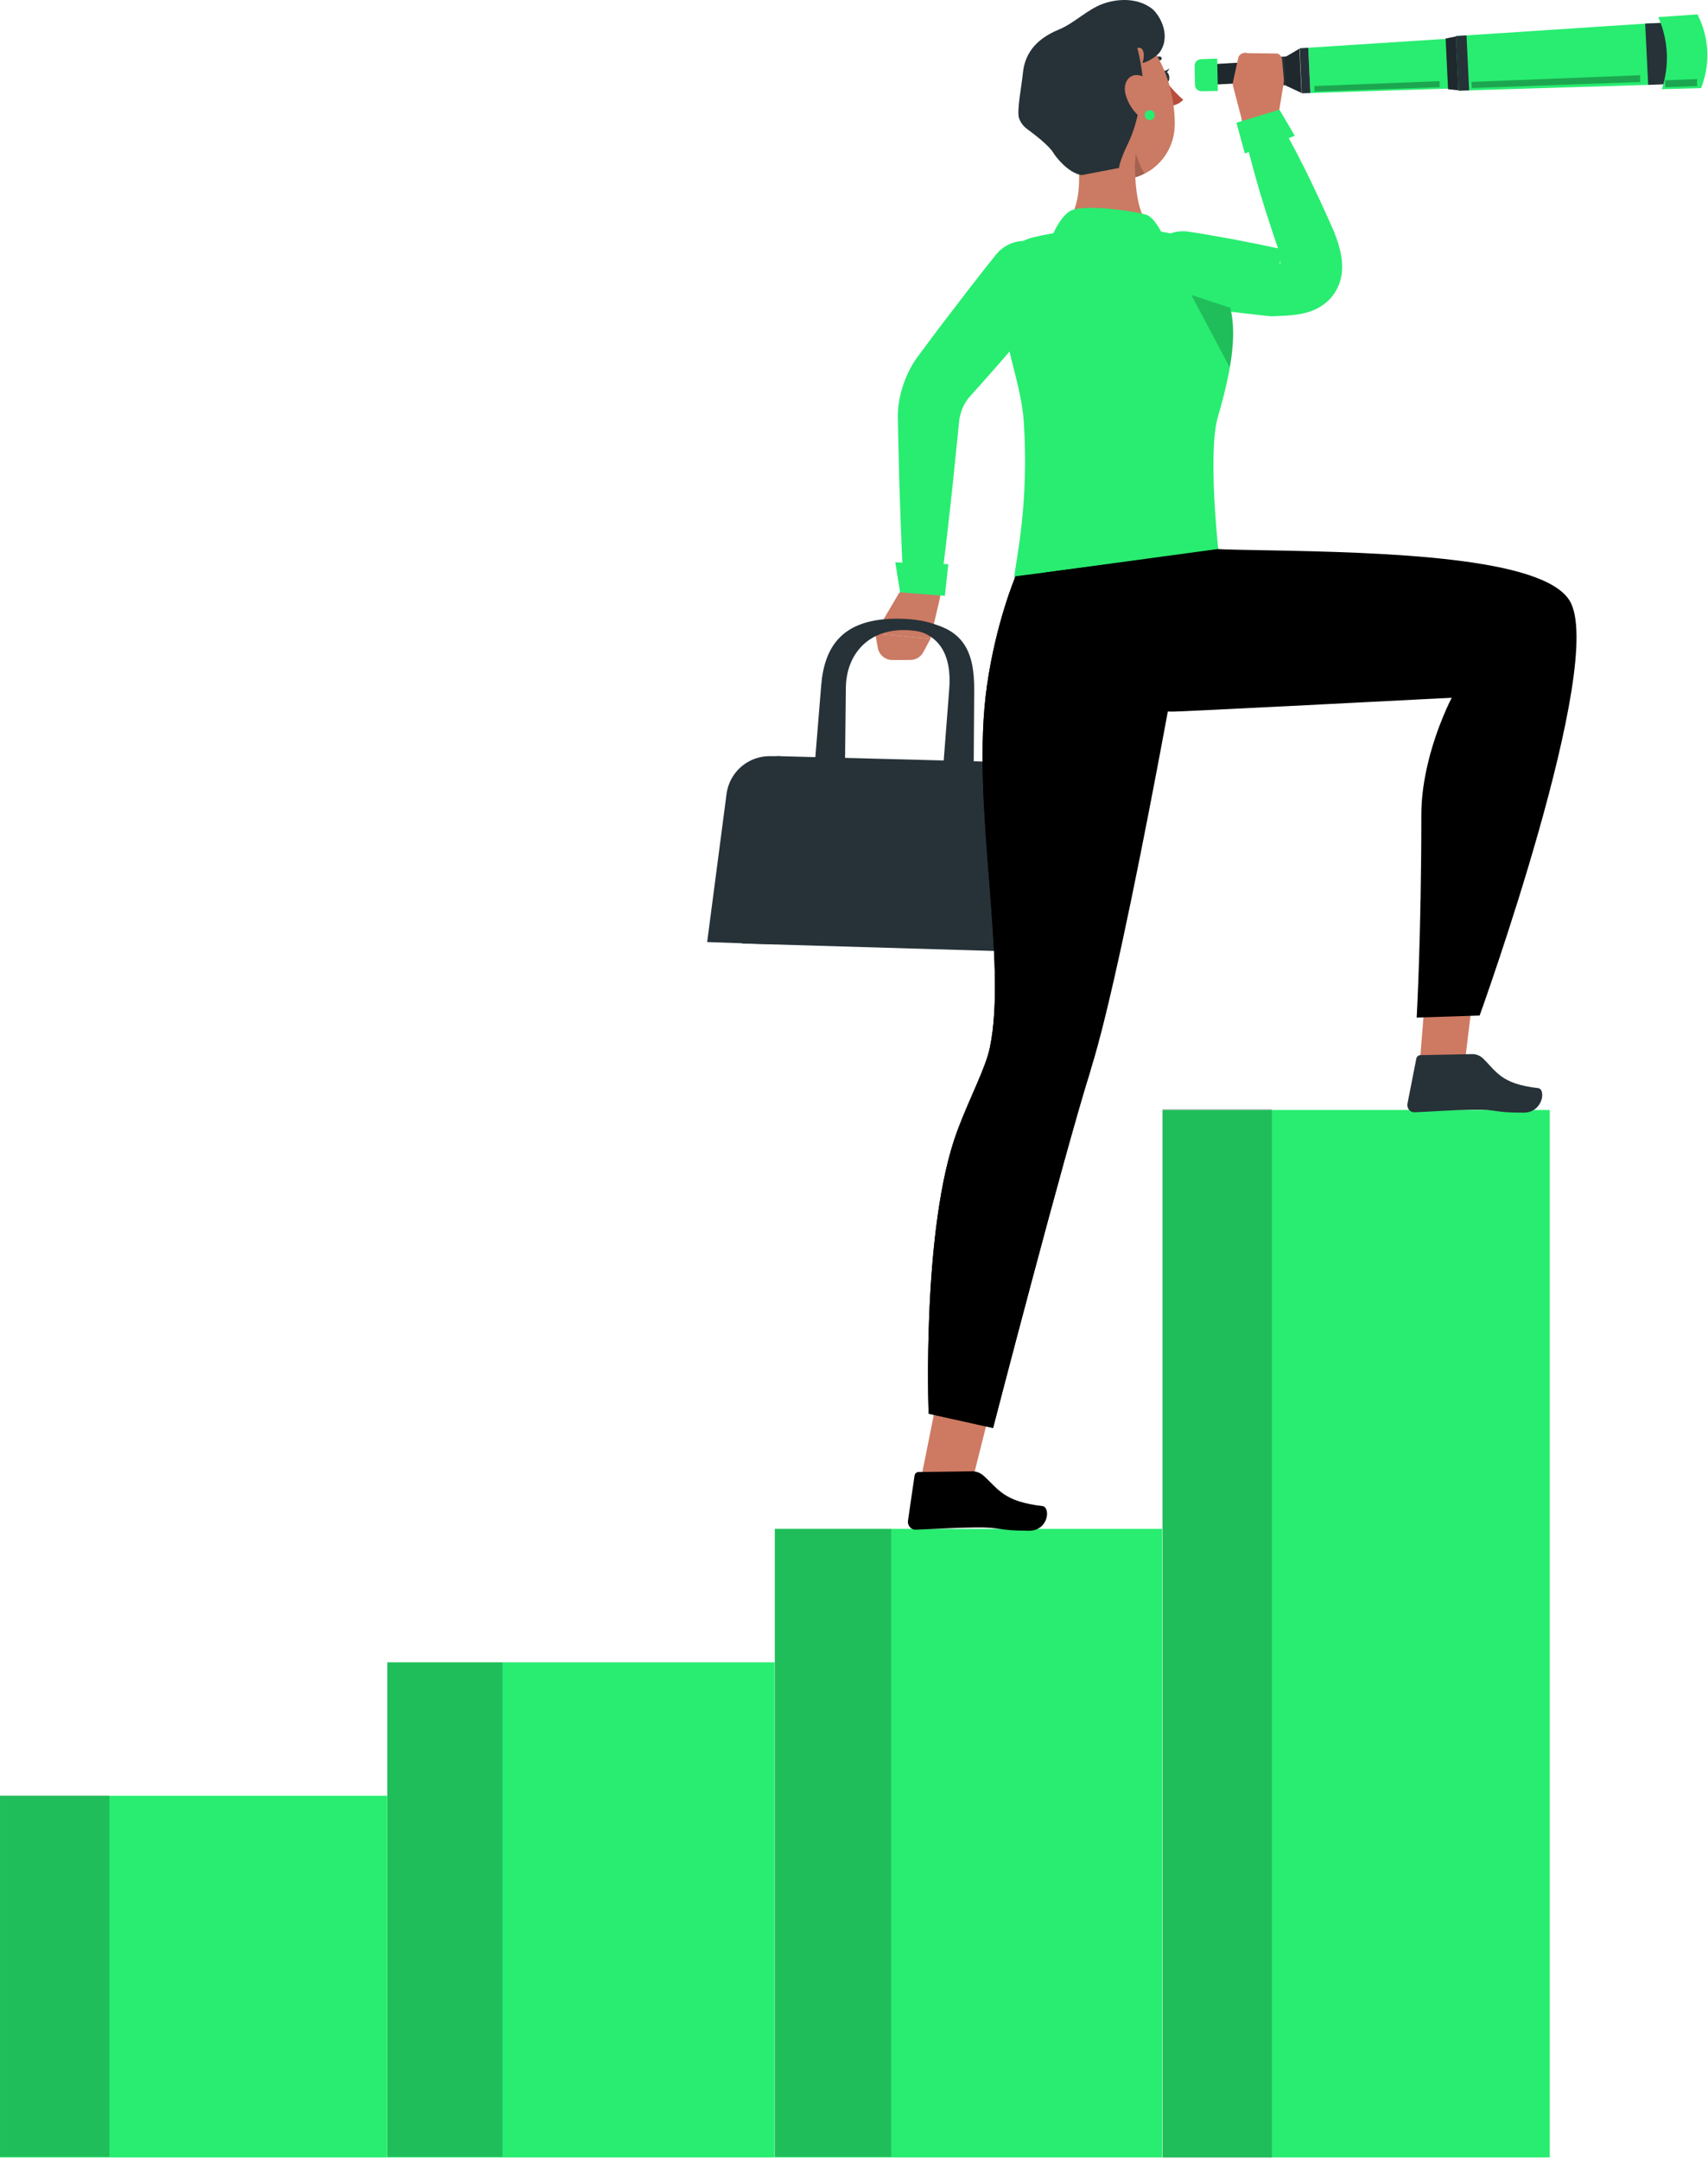 <svg width="261" height="330" viewBox="0 0 261 330" fill="none" xmlns="http://www.w3.org/2000/svg">
<path d="M236.821 169.585H177.651V329.616H236.821V169.585Z" fill="#28ED70"/>
<path opacity="0.2" d="M194.356 169.43H177.636V329.648H194.356V169.43Z" fill="black"/>
<path d="M177.572 233.585H118.402V329.615H177.572V233.585Z" fill="#28ED70"/>
<path opacity="0.2" d="M136.182 233.585H118.402V329.515H136.182V233.585Z" fill="black"/>
<path d="M118.356 253.975H59.186V329.615H118.356V253.975Z" fill="#28ED70"/>
<path opacity="0.2" d="M76.786 253.975H59.186V329.515H76.786V253.975Z" fill="black"/>
<path d="M59.168 274.369H0V329.617H59.168V274.369Z" fill="#28ED70"/>
<path opacity="0.2" d="M16.722 274.314H0.002V329.514H16.722V274.314Z" fill="black"/>
<path d="M160.874 45.956C158.064 49.353 155.17 52.681 152.274 56.004L150.085 58.483L148.121 60.673C147.313 61.626 146.781 62.822 146.592 64.125L145.933 70.58C145.712 72.77 145.499 74.959 145.242 77.148C144.759 81.525 144.256 85.901 143.669 90.273C143.463 91.806 142.053 92.881 140.521 92.675C139.169 92.493 138.174 91.374 138.099 90.061C137.845 85.661 137.678 81.265 137.529 76.871C137.439 74.673 137.394 72.477 137.34 70.281L137.191 63.579C137.232 60.496 138.25 57.396 140.013 54.794L142.19 51.866L144.163 49.244C146.816 45.765 149.472 42.293 152.211 38.888C154.147 36.482 157.666 36.101 160.072 38.037C162.478 39.973 162.859 43.492 160.923 45.898C160.912 45.909 160.884 45.944 160.874 45.956Z" fill="#28ED70"/>
<path d="M137.405 90.567L133.75 96.772L142.164 97.626L143.645 91.326C143.82 90.58 143.341 89.827 142.585 89.697C141.19 89.458 139.008 89.359 137.405 90.567Z" fill="#CB7A63"/>
<path d="M133.75 96.772L134.134 98.967C134.323 100.052 135.267 100.842 136.368 100.839L139.108 100.832C139.943 100.83 140.708 100.368 141.1 99.631L142.164 97.626L133.75 96.772Z" fill="#CB7A63"/>
<path d="M136.81 85.915L144.909 86.192L144.387 91.03L137.546 90.502L136.81 85.915Z" fill="#28ED70"/>
<path d="M144.978 136.712L143.647 138.712L142.629 136.646L145.054 105.248C145.439 100.256 143.756 96.155 137.546 96.004C131.738 95.863 128.213 99.831 127.808 104.814L125.265 136.155L123.874 138.149L122.925 136.089L125.484 104.755C125.957 98.962 128.528 94.314 137.662 94.534C146.812 94.755 147.832 99.5 147.386 105.306L144.978 136.712Z" fill="#263238"/>
<path d="M119.241 115.533L117.635 115.525C114.291 115.509 111.457 117.984 111.023 121.3L108.062 143.927L118.48 144.298L119.241 115.533Z" fill="#263238"/>
<path d="M148.656 136.977L146.302 136.911L146.531 105.513C146.567 100.521 144.597 96.42 138.377 96.269C132.559 96.128 129.311 100.096 129.255 105.079L128.903 136.42L126.558 136.354L126.926 105.02C126.994 99.227 129.24 94.579 138.389 94.799C147.555 95.02 148.906 99.765 148.867 105.571L148.656 136.977Z" fill="#263238"/>
<path d="M159.697 145.523L113.392 144.149L113.839 120.807C113.883 117.817 116.301 115.458 119.241 115.535L152.954 116.417C156.762 116.517 159.837 119.726 159.821 123.591L159.697 145.523Z" fill="#263238"/>
<path d="M129.7 124.309L125.841 124.204L125.858 122.751L129.716 122.855L129.7 124.309Z" fill="#263238"/>
<path d="M129.596 133.73L125.728 133.622L125.746 132.163L129.612 132.27L129.596 133.73Z" fill="#263238"/>
<path d="M149.532 124.844L145.657 124.74L145.668 123.283L149.541 123.387L149.532 124.844Z" fill="#263238"/>
<path d="M149.47 134.285L145.587 134.177L145.598 132.714L149.479 132.822L149.47 134.285Z" fill="#263238"/>
<path d="M177.897 10.867C178.216 10.806 178.555 11.138 178.659 11.62C178.762 12.102 178.595 12.554 178.277 12.615C177.958 12.676 177.619 12.344 177.516 11.862C177.386 11.364 177.578 10.928 177.897 10.867Z" fill="#263238"/>
<path d="M177.954 11.271C178.28 11.119 178.579 10.779 178.71 10.444C178.431 10.705 178.048 10.85 177.666 10.841C177.812 10.923 177.946 11.103 177.954 11.271Z" fill="#263238"/>
<path d="M178.592 16.165C179.432 16.2 180.243 15.861 180.809 15.24C179.584 14.176 178.511 12.951 177.617 11.597L178.592 16.165Z" fill="#B74D3C"/>
<path d="M175.219 10.078C175.682 9.497 176.398 9.175 177.14 9.214C177.171 9.224 177.203 9.229 177.236 9.228C177.399 9.225 177.528 9.09 177.525 8.927C177.522 8.764 177.387 8.635 177.225 8.638C176.297 8.563 175.39 8.941 174.791 9.654C174.745 9.707 174.721 9.775 174.721 9.846C174.721 10.009 174.853 10.141 175.016 10.141C175.089 10.147 175.161 10.124 175.219 10.078Z" fill="#263238"/>
<path d="M172.174 38.978C163.855 39.067 162.58 34.539 162.58 34.539C165.051 32.113 165.174 27.673 164.649 23.715C165.286 24.61 166.08 25.392 167.12 26.085C169.11 27.393 173.427 25.291 173.427 25.291C173.438 25.291 173.427 26.029 173.483 27.091C173.617 29.685 174.187 34.236 176.547 34.941C176.547 34.941 181.344 38.878 172.174 38.978Z" fill="#CB7A63"/>
<path d="M173.549 25.966C173.461 26.348 173.372 26.731 173.319 27.136C173.285 27.159 173.25 27.171 173.215 27.172C171.267 27.656 169.113 27.39 167.123 26.082C166.075 25.388 165.281 24.611 164.647 23.716C164.521 22.712 164.337 21.731 164.153 20.831L173.212 25.785L173.549 25.966Z" fill="#CB7A63"/>
<path d="M179.51 19.174C179.451 22.25 177.768 24.846 175.414 26.258H175.402C175.391 26.27 175.379 26.27 175.367 26.27C174.735 26.67 174.045 26.955 173.319 27.136C173.285 27.159 173.25 27.171 173.215 27.172C171.267 27.656 169.113 27.39 167.123 26.082C166.075 25.388 165.281 24.611 164.647 23.716C163.016 21.479 162.336 18.493 161.17 14.297C160.81 13.064 160.738 11.759 160.967 10.496C161.785 5.979 166.111 2.984 170.617 3.802C176.94 4.925 179.634 13.554 179.51 19.174Z" fill="#CB7A63"/>
<path opacity="0.2" d="M174.959 26.421C174.377 26.79 174.087 26.935 173.483 27.092C173.427 26.03 173.439 25.292 173.427 25.292C173.483 24.364 173.55 23.436 173.55 23.436C173.55 23.469 174.523 26.421 174.959 26.421Z" fill="black"/>
<path d="M177.325 7.829C176.648 8.905 174.516 9.815 174.588 9.565C174.955 8.672 174.887 6.958 173.78 7.359C174.086 8.042 175.004 13.177 174.588 13.8C174.36 14.141 174.145 18.249 172.396 21.871C171.001 24.761 171.001 25.657 171.001 25.657L165.322 26.753C163.196 26.487 161.216 23.771 161.041 23.47C160.299 22.193 158.03 20.516 156.85 19.629C156.34 19.245 155.941 18.68 155.725 18.074C155.336 16.984 156.131 13.056 156.304 11.209C156.553 8.552 157.948 6.094 161.802 4.516C164.185 3.54 166.19 1.399 168.621 0.552C171.053 -0.295 173.945 -0.257 175.999 1.296C177.009 2.06 179.022 5.132 177.325 7.829Z" fill="#263238"/>
<path d="M174.358 11.569C176.108 12.082 177.02 14.66 177.095 16.298C177.18 18.107 175.972 19.25 174.395 18.039C173.207 17.106 172.359 15.809 171.98 14.347C171.552 12.574 172.608 11.055 174.358 11.569Z" fill="#CB7A63"/>
<path d="M176.462 17.593C176.462 18.015 176.12 18.357 175.698 18.357C175.276 18.357 174.934 18.015 174.934 17.593C174.934 17.171 175.276 16.829 175.698 16.829C176.12 16.829 176.462 17.171 176.462 17.593Z" fill="#28ED70"/>
<path d="M160.192 37.538C160.192 37.538 161.485 33.549 163.434 32.289C165.384 31.029 173.943 32.336 175.284 32.861C176.625 33.386 177.979 36.477 177.979 36.477L160.192 37.538Z" fill="#28ED70"/>
<path d="M179.737 35.834C178.405 35.615 178.038 35.414 176.512 35.294C171.92 35.078 167.318 35.128 162.732 35.443C161.057 35.563 159.446 35.887 157.847 36.27C154.562 37.059 152.347 40.12 152.591 43.465C153.273 52.827 156.04 58.32 156.448 64.483C157.261 76.762 155.302 85.371 154.969 88.237L161.264 89.193C172.508 88.926 179.973 86.509 186.161 83.877C186.161 83.877 184.539 69.032 186.107 63.683C190.392 49.069 187.61 46.757 186.765 42.573C186.061 39.095 183.263 36.412 179.737 35.834Z" fill="#28ED70"/>
<path d="M181.546 35.381C183.844 35.705 186.121 36.164 188.409 36.55C190.689 36.99 192.967 37.442 195.239 37.931L194.416 37.866C195.43 37.911 196.322 37.99 196.885 38.025C197.157 38.045 197.348 38.04 197.277 38.081C197.263 38.104 197.13 38.146 196.975 38.246C196.781 38.35 196.547 38.519 196.293 38.779C195.769 39.304 195.559 40.007 195.574 40.215C195.57 40.442 195.642 40.389 195.654 40.213C195.693 39.852 195.616 39.162 195.467 38.452L195.571 38.747C194.418 35.419 193.323 32.068 192.32 28.68C191.347 25.281 190.412 21.867 189.748 18.347C189.493 16.996 190.382 15.693 191.734 15.438C192.768 15.243 193.775 15.723 194.304 16.561C196.209 19.595 197.842 22.735 199.437 25.89C201.003 29.057 202.476 32.26 203.891 35.485L203.995 35.78C204.382 36.8 204.76 37.873 204.987 39.316C205.091 40.04 205.164 40.902 204.999 42.022C204.846 43.117 204.246 44.686 203.064 45.839C202.486 46.418 201.861 46.825 201.266 47.137C200.698 47.422 200.139 47.624 199.683 47.748C198.731 48.011 198.016 48.088 197.384 48.153C196.136 48.271 195.215 48.276 194.418 48.323L194.29 48.331L193.594 48.258C191.283 48.016 188.977 47.738 186.673 47.447C184.378 47.103 182.071 46.831 179.786 46.424C176.746 45.883 174.72 42.979 175.262 39.938C175.791 36.968 178.584 34.968 181.546 35.381Z" fill="#28ED70"/>
<path d="M222.899 13.853L252.88 12.934L252.42 3.542L222.499 5.512L222.899 13.853Z" fill="#28ED70"/>
<path d="M200.238 14.213L224.482 13.433L224.113 5.732L199.912 7.293L200.238 14.213Z" fill="#28ED70"/>
<path d="M221.281 13.63L222.87 13.798L222.476 5.57L220.911 5.89L221.281 13.63Z" fill="#263238"/>
<path opacity="0.2" d="M221.281 13.63L222.87 13.798L222.476 5.57L220.911 5.89L221.281 13.63Z" fill="black"/>
<path d="M222.872 13.854L224.5 13.804L224.097 5.407L222.473 5.514L222.872 13.854Z" fill="#263238"/>
<path d="M196.474 13.075L198.88 14.192L198.562 7.445L196.272 8.788L196.474 13.075Z" fill="#263238"/>
<path d="M184.154 12.991L191.283 12.62L191.135 9.462L184.009 9.888L184.154 12.991Z" fill="#263238"/>
<path opacity="0.2" d="M184.154 12.991L191.283 12.62L191.135 9.462L184.009 9.888L184.154 12.991Z" fill="black"/>
<path d="M190.308 13.258L198.24 12.953L198.032 8.533L190.109 9.002L190.308 13.258Z" fill="#263238"/>
<path opacity="0.2" d="M196.474 13.075L198.88 14.192L198.562 7.445L196.272 8.788L196.474 13.075Z" fill="black"/>
<path d="M198.923 14.256L200.238 14.213L199.912 7.293L198.599 7.378L198.923 14.256Z" fill="#263238"/>
<path d="M251.859 12.965L256.562 12.797L256.1 3.369L251.401 3.609L251.859 12.965Z" fill="#263238"/>
<path d="M253.945 13.632L259.945 13.464L260.094 13.049C261.376 9.492 261.121 5.562 259.39 2.201L253.404 2.615L253.535 2.929C254.957 6.331 255.103 10.132 253.945 13.632Z" fill="#28ED70"/>
<path opacity="0.3" d="M259.34 12.079C259.31 12.437 259.292 12.796 259.349 13.15L254.492 13.316L254.433 12.267L259.34 12.079Z" fill="black"/>
<path opacity="0.3" d="M250.642 11.494C250.614 11.841 250.598 12.189 250.652 12.531L224.91 13.451L224.859 12.517L250.642 11.494Z" fill="black"/>
<path opacity="0.3" d="M220.005 12.398C219.985 12.704 219.973 13.013 220.017 13.316L200.89 13.988L200.846 13.147L220.005 12.398Z" fill="black"/>
<path d="M182.551 10.008L182.613 13.028C182.623 13.541 183.088 13.95 183.653 13.94L186.104 13.898L186.002 8.95L183.552 9.04C182.988 9.062 182.541 9.494 182.551 10.008Z" fill="#28ED70"/>
<path d="M195.221 18.386L196.152 12.758C196.191 12.524 196.199 12.286 196.178 12.051L195.911 9.068C195.867 8.682 195.596 8.303 195.176 8.174L190.68 8.122C190.087 7.935 189.435 8.219 189.238 8.747L188.431 12.434C188.37 12.71 188.376 12.997 188.448 13.27L189.782 18.347C189.911 18.771 190.302 19.101 190.786 19.194L193.724 19.22C194.416 19.353 195.08 18.984 195.221 18.386Z" fill="#CE7A63"/>
<path d="M197.865 20.757L190.22 23.446L188.947 18.749L195.511 16.752L197.865 20.757Z" fill="#28ED70"/>
<path opacity="0.2" d="M187.918 56.142L182.059 45.083L188.008 47.017C188.477 49.053 188.701 51.703 187.918 56.142Z" fill="black"/>
<path d="M218.123 147.95L216.911 162.971L223.748 163.101L225.624 147.627L218.123 147.95Z" fill="#CE7A63"/>
<path d="M224.831 161.049L217.032 161.207C216.738 161.213 216.485 161.436 216.424 161.746L215.081 168.586C214.958 169.192 215.315 169.786 215.878 169.913C215.95 169.929 216.024 169.937 216.098 169.937C218.909 169.828 221.407 169.612 224.908 169.546C229.038 169.464 227.996 170.015 232.852 169.991C235.778 169.973 236.279 166.392 235.036 166.242C229.35 165.59 228.743 163.761 226.531 161.623C226.05 161.214 225.445 161.01 224.831 161.049Z" fill="#263238"/>
<path d="M143.465 212.321L140.7 226.117L148.051 228.362L151.592 214.271L143.465 212.321Z" fill="#CE7A63"/>
<path d="M182.796 84.479C182.796 84.479 172.333 145.543 166.65 163.514C162.604 176.31 151.75 218.174 151.75 218.174L141.904 215.991C141.904 215.991 140.803 187.495 146.279 172.786C148.147 167.768 150.585 163.241 151.245 160.13C154.065 146.839 148.253 122.727 150.822 104.743C152.215 94.995 155.19 88.043 155.19 88.043L182.796 84.479Z" fill="black"/>
<path d="M166.65 163.514C162.604 176.31 151.75 218.174 151.75 218.174L141.904 215.991C141.904 215.991 140.803 187.495 146.279 172.786C148.147 167.768 150.585 163.241 151.245 160.13C154.065 146.839 148.253 122.727 150.822 104.743C152.215 94.995 155.19 88.043 155.19 88.043" fill="black"/>
<path opacity="0.2" d="M169.967 103.354L175.234 124.036L179.087 104.253L169.967 103.354Z" fill="black"/>
<path d="M226.104 155.155L216.484 155.465C216.484 155.465 217.194 142.875 217.194 124.515C217.194 121.685 217.634 118.895 218.254 116.395C219.624 110.785 221.844 106.605 221.844 106.605C221.844 106.605 220.814 106.665 219.054 106.745C213.614 107.025 179.892 108.767 179.232 108.717C178.732 108.667 175.668 109.073 170.174 106.395C159.966 101.418 159.864 87.445 159.864 87.445L186.154 83.875C186.154 83.895 186.584 83.955 192.914 84.065C212.104 84.395 235.687 85.138 239.826 91.726C245.647 100.994 226.104 155.155 226.104 155.155Z" fill="black"/>
<path d="M148.419 224.791L140.352 224.9C140.048 224.904 139.799 225.129 139.753 225.44L138.749 232.335C138.656 232.946 139.059 233.548 139.649 233.68C139.725 233.697 139.801 233.706 139.878 233.706C142.782 233.614 145.358 233.412 148.979 233.368C153.252 233.312 152.203 233.862 157.231 233.869C160.26 233.87 160.576 230.258 159.281 230.098C153.356 229.403 152.623 227.553 150.212 225.381C149.692 224.965 149.054 224.755 148.419 224.791Z" fill="black"/>
<path opacity="0.2" d="M218.253 116.395C219.623 110.785 221.843 106.605 221.843 106.605C221.843 106.605 220.813 106.665 219.053 106.745C218.973 106.715 218.893 106.695 218.793 106.695L225.805 106.105L218.253 116.395Z" fill="black"/>
</svg>

